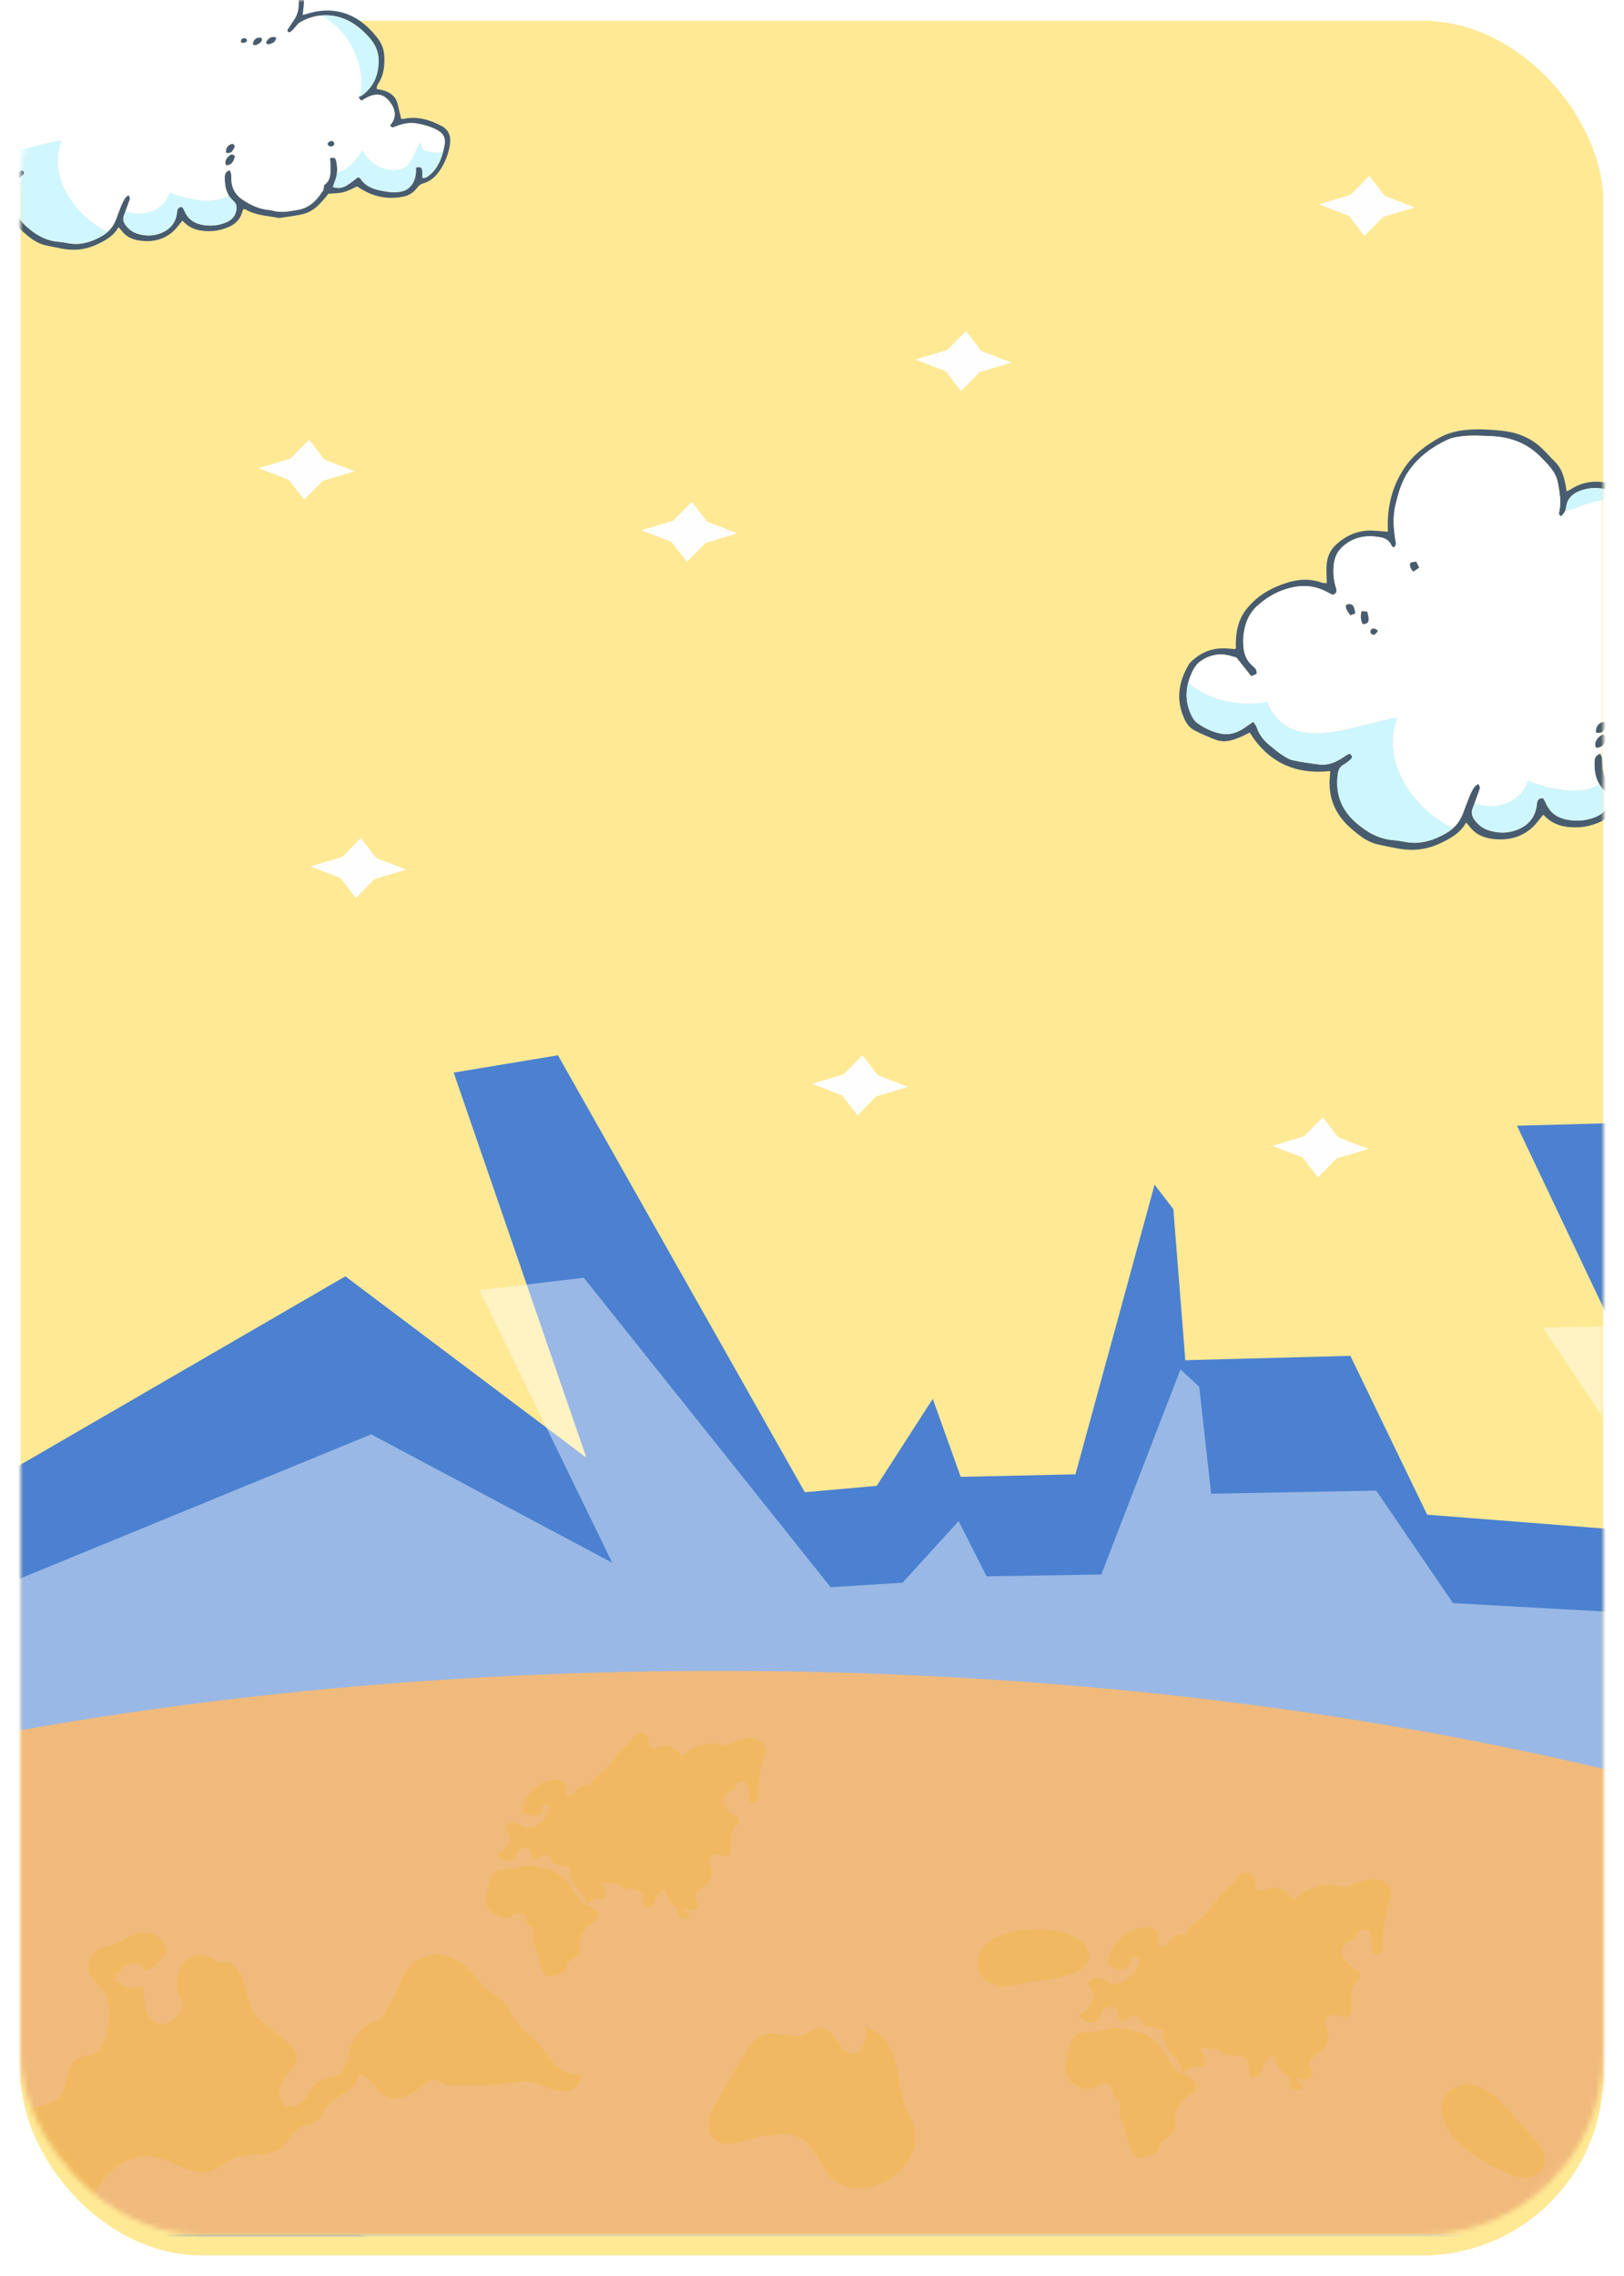 <svg width="314" height="440" viewBox="0 0 314 440" fill="none" xmlns="http://www.w3.org/2000/svg">
<g filter="url(#filter0_d_24_1219)">
<rect x="4" width="306" height="432" rx="35" fill="#FFE995"/>
</g>
<path d="M163.17 207.646L166.763 204L169.734 207.855L175.57 210.101L169.4 211.957L165.807 215.603L162.836 211.748L157 209.503L163.17 207.646Z" fill="#FEFEFE"/>
<path d="M261.17 37.646L264.763 34L267.734 37.855L273.57 40.1L267.4 41.957L263.807 45.603L260.836 41.748L255 39.503L261.17 37.646Z" fill="#FEFEFE"/>
<path d="M56.17 88.646L59.763 85L62.734 88.855L68.57 91.1L62.4 92.957L58.807 96.603L55.836 92.748L50 90.503L56.17 88.646Z" fill="#FEFEFE"/>
<path d="M252.17 219.646L255.763 216L258.734 219.855L264.57 222.101L258.4 223.957L254.807 227.603L251.836 223.748L246 221.503L252.17 219.646Z" fill="#FEFEFE"/>
<path d="M66.17 165.646L69.763 162L72.734 165.855L78.57 168.101L72.4 169.957L68.807 173.603L65.836 169.748L60 167.503L66.17 165.646Z" fill="#FEFEFE"/>
<path d="M183.17 67.646L186.763 64L189.734 67.855L195.57 70.1L189.4 71.957L185.807 75.603L182.836 71.748L177 69.503L183.17 67.646Z" fill="#FEFEFE"/>
<path d="M130.17 100.646L133.763 97L136.734 100.855L142.57 103.101L136.4 104.957L132.807 108.603L129.836 104.748L124 102.503L130.17 100.646Z" fill="#FEFEFE"/>
<mask id="mask0_24_1219" style="mask-type:alpha" maskUnits="userSpaceOnUse" x="4" y="0" width="306" height="432">
<rect x="4" width="306" height="432" rx="35" fill="#FFE995"/>
</mask>
<g mask="url(#mask0_24_1219)">
<path d="M434.368 233.963L426.732 234.216L430.711 299.865L390.002 315.53L377.444 274.836H353.702L311.567 217.124L293.309 217.614L331.061 297.13L275.939 292.805L261.096 262.098L229.179 262.946L226.867 233.725L223.237 229.014L207.937 285.002L185.754 285.492L180.349 270.407L169.513 287.231L155.611 288.465L107.883 204L87.717 207.344L113.369 281.777L66.77 246.73L-45.383 311.755L-44.711 246.359L-120 284.125V395.566L180.349 509L485 390.007V281.777L470.48 286.726L434.368 233.963Z" fill="#4B81D0"/>
<path d="M439.368 268.234L431.732 268.412L435.711 314.901L395.002 325.995L382.444 297.177H358.702L316.567 256.309L298.309 256.656L336.061 312.965L280.939 309.902L266.096 288.157L234.179 288.757L231.867 268.065L228.237 264.729L212.937 304.376L190.754 304.724L185.349 294.041L174.513 305.955L160.611 306.829L112.883 247.015L92.717 249.383L118.369 302.093L71.77 277.275L-40.383 323.321L-39.711 277.011L-115 303.755V382.672L185.349 463L490 443V302.093L475.48 305.597L439.368 268.234Z" fill="white" fill-opacity="0.44"/>
<path d="M432.792 389.755C439.299 393.79 443 401.009 443 408.665C443 421.553 432.553 432 419.665 432H-96.697C-115.642 432 -131 416.642 -131 397.697C-131 384.677 -123.675 372.665 -111.696 367.563C-46.928 339.981 41.458 323 138.895 323C260.31 323 367.671 349.368 432.792 389.755Z" fill="#F0BA7C"/>
<path d="M174.9 406.81C173.86 404.052 173.815 401.009 173.021 398.168C172.226 395.328 170.289 392.437 167.381 392C167.539 393.999 167.173 396.694 165.192 396.947C162.467 397.295 161.71 392.455 158.991 392.095C157.565 391.905 156.348 393.069 154.966 393.468C152.676 394.119 150.185 392.607 147.888 393.24C145.939 393.778 144.734 395.682 143.719 397.434C142.06 400.3 140.394 403.16 138.735 406.025C138.029 407.24 137.309 408.493 137.07 409.885C136.836 411.27 137.177 412.852 138.281 413.718C139.908 415.003 142.249 414.269 144.236 413.706C147.699 412.725 153.402 411.314 156.165 414.313C158.884 417.267 159.338 421.411 163.779 422.702C165.35 423.157 167.04 423.05 168.63 422.657C173.557 421.449 177.941 416.578 176.824 411.618C176.446 409.929 175.5 408.436 174.888 406.816L174.9 406.81Z" fill="#F0B700" fill-opacity="0.22" style="mix-blend-mode:multiply"/>
<path d="M79.631 379.779C78.376 380.991 77.669 382.647 76.95 384.24C75.994 386.352 74.798 388.277 73.686 390.312C71.053 390.887 68.778 392.915 67.887 395.479C67.203 397.452 67.128 399.922 65.386 401.052C64.274 401.771 62.797 401.678 61.65 402.345C60.508 403.009 59.903 404.296 59.158 405.394C58.413 406.491 57.236 407.541 55.937 407.301C54.5 407.037 53.779 405.252 54.083 403.813C54.387 402.371 55.396 401.209 56.32 400.069C56.833 399.44 57.351 398.743 57.403 397.93C57.457 397.108 57.014 396.336 56.496 395.697C54.265 392.947 50.417 391.686 48.747 388.557C47.748 386.687 47.709 384.446 46.928 382.472C46.148 380.498 44.453 378.658 42.524 379.517C41.349 378.712 40.078 377.877 38.658 377.888C37.379 377.898 36.173 378.638 35.408 379.674C34.647 380.711 34.299 382.009 34.234 383.296C34.189 384.256 34.304 385.262 34.814 386.072C35.029 386.419 35.324 386.738 35.401 387.141C35.484 387.554 35.329 387.973 35.148 388.35C34.326 390.097 32.514 391.689 30.659 391.195C29.332 390.843 28.462 389.519 28.128 388.178C27.795 386.836 27.873 385.432 27.757 384.055C25.807 384.67 23.538 384.105 22.098 382.646C22.703 381.637 23.343 380.592 24.334 379.97C25.325 379.348 26.775 379.297 27.55 380.18C27.733 380.389 27.885 380.654 28.143 380.758C28.483 380.898 28.865 380.703 29.174 380.497C30.197 379.814 31.09 378.936 31.796 377.926C32.654 376.7 30.98 374.292 29.576 373.803C28.173 373.309 26.609 373.682 25.244 374.279C23.878 374.877 22.608 375.697 21.194 376.157C20.43 376.407 19.621 376.548 18.92 376.942C17.368 377.815 16.675 379.963 17.422 381.585C17.948 382.734 19.03 383.515 19.779 384.529C20.949 386.108 21.264 388.195 21.055 390.154C20.843 392.112 20.45 394.358 19.38 396.005C18.455 397.435 16.258 397.119 14.839 398.053C12.553 399.558 13.318 403.364 11.468 405.389C9.813 407.198 6.759 406.869 4.908 408.475C3.648 409.568 3.203 411.389 3.398 413.053C3.593 414.718 4.34 416.259 5.141 417.726C6.055 419.4 7.109 421.086 8.714 422.104C9.45 422.573 10.28 422.881 11.011 423.358C13.192 424.783 14.288 427.541 16.553 428.827C17.334 425.601 18.722 422.439 21.063 420.105C23.405 417.768 26.802 416.363 30.044 416.958C31.932 417.307 33.639 418.287 35.415 419.027C37.191 419.766 39.198 420.275 41.013 419.641C42.477 419.13 43.617 417.941 45.036 417.305C48.159 415.905 52.364 417.275 54.828 414.885C55.856 413.885 56.356 412.38 57.529 411.563C58.791 410.685 60.608 410.761 61.679 409.655C62.294 409.02 62.534 408.11 63.027 407.371C63.785 406.236 65.071 405.606 66.222 404.876C67.373 404.146 69.331 403 69.112 401.648C69.039 401.197 69.731 401.074 70.152 401.244C72.143 402.052 72.998 404.61 74.982 405.428C76.399 406.009 78.04 405.539 79.365 404.77C80.694 404.002 81.847 402.949 83.209 402.242C83.559 402.062 83.957 401.899 84.334 402.005C84.647 402.095 84.881 402.353 85.149 402.544C85.843 403.039 86.747 403.072 87.597 403.083C91.498 403.148 95.421 403.21 99.279 402.63C100.17 402.494 101.069 402.328 101.967 402.384C103.357 402.475 104.648 403.092 105.947 403.599C107.247 404.106 108.667 404.515 110.016 404.167C111.366 403.82 112.525 402.337 112.211 400.969C110.422 401.404 108.575 400.364 107.305 399.021C106.035 397.679 105.113 396.023 103.822 394.703C102.91 393.777 101.832 393.029 100.941 392.083C99.129 390.152 98.168 387.462 96.099 385.815C95.374 385.239 94.542 384.813 93.828 384.224C92.701 383.294 91.93 382.005 90.941 380.925C89.511 379.36 87.575 378.231 85.484 377.955C83.393 377.678 81.16 378.305 79.636 379.773L79.631 379.779Z" fill="#F0B700" fill-opacity="0.22" style="mix-blend-mode:multiply"/>
<path d="M147.344 336.796C146.808 336.378 146.117 336.199 145.437 336.14C144.384 336.048 143.311 336.225 142.344 336.651C141.775 336.902 141.228 337.24 140.609 337.313C140.099 337.374 139.587 337.246 139.079 337.165C136.535 336.761 133.876 337.625 132.029 339.41C131.158 338.862 130.511 337.949 129.536 337.623C128.831 337.387 128.053 337.499 127.342 337.721C126.998 337.829 126.654 337.963 126.293 337.957C125.933 337.951 125.546 337.76 125.443 337.417C125.376 337.189 125.443 336.947 125.458 336.708C125.501 336.054 125.099 335.396 124.497 335.131C123.895 334.866 123.135 335.013 122.676 335.483C122.41 335.757 122.25 336.113 122.025 336.421C121.693 336.871 121.228 337.203 120.808 337.574C119.214 338.984 118.251 341.002 116.623 342.373C115.552 343.276 114.259 343.952 114.151 345.344C113.29 344.942 112.176 345.173 111.547 345.88C111.266 346.194 111.08 346.585 110.775 346.876C110.472 347.168 109.974 347.335 109.628 347.094C109.073 346.705 109.46 345.835 109.323 345.173C109.124 344.219 107.881 343.926 106.908 344.044C104.128 344.382 101.682 346.603 101.09 349.326C101.023 349.635 100.984 349.984 101.164 350.245C101.318 350.467 101.59 350.569 101.844 350.656C102.379 350.842 102.932 351.031 103.495 350.986C104.058 350.941 104.64 350.601 104.777 350.055C104.865 349.707 104.777 349.289 105.023 349.022C105.365 348.649 106.057 348.987 106.17 349.48C106.283 349.971 106.023 350.467 105.748 350.893C104.861 352.27 103.405 353.617 101.793 353.295C101.012 353.138 100.353 352.606 99.581 352.417C98.806 352.227 97.76 352.649 97.807 353.44C97.835 353.927 98.266 354.281 98.474 354.721C98.788 355.38 98.573 356.193 98.128 356.771C97.684 357.352 97.237 358.069 96.526 358.249C96.295 358.308 96.209 358.615 96.303 358.831C96.395 359.049 96.606 359.192 96.811 359.31C97.624 359.785 98.778 360.058 99.423 359.373C99.814 358.96 99.869 358.33 100.187 357.857C100.488 357.411 101.033 357.136 101.572 357.158C101.869 357.171 102.172 357.275 102.368 357.495C102.631 357.79 102.655 358.218 102.727 358.605C102.801 358.992 102.997 359.426 103.386 359.506C103.954 359.622 104.329 358.927 104.855 358.683C105.339 358.459 105.937 358.654 106.326 359.017C106.715 359.38 106.942 359.879 107.155 360.368C108.19 360.411 109.29 360.657 110.216 361.116C110.16 362.389 110.578 363.679 111.371 364.682C111.748 365.158 112.205 365.57 112.557 366.065C113.003 366.693 113.268 367.449 113.315 368.217C113.217 368.176 113.116 368.136 113.016 368.097C112.833 368.026 112.649 367.958 112.485 367.85C112.225 367.679 112.039 367.416 111.869 367.155C110.984 365.815 110.275 364.343 109.173 363.174C108.567 362.532 107.846 361.988 107.03 361.643C106.398 361.376 105.722 361.234 105.048 361.091C103.976 360.865 102.891 360.639 101.799 360.712C100.496 360.8 99.251 361.311 97.948 361.395C97.086 361.45 96.09 361.362 95.496 361.986C95.207 362.289 95.08 362.705 94.962 363.104C94.798 363.657 94.634 364.207 94.47 364.759C94.066 366.116 93.683 367.657 94.406 368.875C94.781 369.507 95.41 369.951 96.074 370.271C96.774 370.607 97.577 370.825 98.329 370.628C98.79 370.505 99.195 370.238 99.632 370.051C100.068 369.864 100.586 369.76 101.012 369.969C101.385 369.839 101.758 370.505 101.838 370.891C101.918 371.276 101.871 371.699 102.073 372.036C102.291 372.394 102.739 372.559 102.958 372.916C103.331 373.521 102.872 374.304 102.973 375.005C103.024 375.369 103.227 375.693 103.391 376.026C104.191 377.633 104.173 379.551 104.982 381.154C105.136 381.46 105.336 381.766 105.648 381.906C105.93 382.035 106.258 382.004 106.568 381.972C107.141 381.91 107.725 381.847 108.259 381.629C108.794 381.411 109.282 381.014 109.474 380.472C109.581 380.168 109.593 379.828 109.763 379.553C109.949 379.251 110.289 379.086 110.595 378.905C111.123 378.587 111.592 378.169 111.967 377.682C112.049 377.576 112.127 377.462 112.168 377.334C112.209 377.205 112.207 377.067 112.207 376.932C112.203 376.189 111.895 375.225 112.237 374.564C112.76 373.558 113.477 372.649 114.337 371.907C114.675 371.616 115.04 371.345 115.304 370.986C115.566 370.626 115.716 370.149 115.56 369.731C115.41 369.332 115.025 369.077 114.65 368.867C114.253 368.645 113.845 368.443 113.425 368.264C113.733 367.726 114.319 367.363 114.927 367.202C115.613 367.021 116.336 367.056 117.045 367.092C117.1 366.491 117.156 365.876 116.988 365.297C116.82 364.718 116.373 364.178 115.775 364.081C116.602 364.03 117.432 364.017 118.262 364.046C118.659 364.06 119.071 364.085 119.427 364.266C119.732 364.421 119.97 364.68 120.265 364.855C120.863 365.209 121.603 365.173 122.297 365.22C122.991 365.264 123.768 365.462 124.104 366.069C124.575 366.917 124.046 368.301 124.911 368.745C125.47 369.032 126.156 368.582 126.455 368.03C126.754 367.477 126.832 366.827 127.135 366.279C127.44 365.731 128.161 365.112 128.71 365.415C128.911 366.713 129.681 367.913 130.781 368.641C130.939 368.745 131.111 368.849 131.191 369.018C131.345 369.34 131.101 369.719 131.146 370.073C131.226 370.697 132.053 370.852 132.686 370.848C132.846 370.848 133.018 370.842 133.141 370.742C133.432 370.509 133.207 370.035 132.916 369.8C132.627 369.566 132.248 369.321 132.262 368.951C132.742 368.997 133.196 369.193 133.676 369.234C134.155 369.275 134.714 369.099 134.884 368.651C135.112 368.048 134.515 367.451 134.446 366.811C134.382 366.232 134.765 365.69 135.218 365.321C135.671 364.953 136.207 364.688 136.635 364.29C137.42 363.565 137.764 362.399 137.5 361.368C137.311 360.633 136.844 359.85 137.189 359.174C137.582 358.403 138.696 358.422 139.528 358.67C140.015 358.815 140.607 358.978 140.978 358.632C141.144 358.477 141.222 358.249 141.271 358.027C141.603 356.531 140.996 354.791 141.883 353.537C142.258 353.008 142.893 352.557 142.856 351.911C142.815 351.214 142.033 350.854 141.425 350.503C140.64 350.051 139.95 349.313 139.851 348.417C139.724 347.263 140.749 346.086 141.914 346.118C142.092 345.617 142.285 345.095 142.676 344.731C143.065 344.366 143.719 344.219 144.137 344.549C144.403 344.761 144.518 345.108 144.597 345.438C144.737 346.016 144.817 346.607 144.833 347.202C144.847 347.706 144.89 348.329 145.355 348.531C145.743 348.698 146.205 348.425 146.398 348.052C146.591 347.679 146.586 347.239 146.589 346.819C146.603 344.156 147.053 341.497 147.922 338.978C148.143 338.336 147.877 337.211 147.338 336.794L147.344 336.796Z" fill="#F0B700" fill-opacity="0.22" style="mix-blend-mode:multiply"/>
<path d="M268.235 364.101C267.609 363.613 266.804 363.403 266.01 363.334C264.782 363.226 263.53 363.434 262.402 363.932C261.737 364.225 261.099 364.621 260.378 364.707C259.782 364.779 259.185 364.628 258.592 364.533C255.624 364.061 252.522 365.072 250.367 367.161C249.351 366.519 248.596 365.451 247.459 365.07C246.636 364.793 245.728 364.924 244.899 365.184C244.498 365.31 244.096 365.468 243.676 365.461C243.255 365.453 242.803 365.229 242.684 364.829C242.605 364.562 242.684 364.278 242.7 363.999C242.751 363.233 242.282 362.463 241.58 362.153C240.877 361.843 239.991 362.015 239.455 362.566C239.145 362.885 238.958 363.303 238.695 363.663C238.308 364.19 237.766 364.578 237.276 365.012C235.417 366.662 234.293 369.023 232.393 370.628C231.144 371.684 229.636 372.476 229.509 374.105C228.505 373.635 227.205 373.904 226.472 374.732C226.144 375.099 225.927 375.557 225.571 375.898C225.217 376.239 224.636 376.434 224.232 376.153C223.585 375.697 224.036 374.679 223.876 373.904C223.645 372.788 222.194 372.445 221.059 372.583C217.816 372.979 214.963 375.578 214.272 378.764C214.193 379.126 214.148 379.534 214.358 379.839C214.537 380.099 214.855 380.219 215.151 380.321C215.775 380.538 216.42 380.76 217.077 380.707C217.735 380.655 218.413 380.257 218.573 379.618C218.676 379.21 218.573 378.721 218.86 378.409C219.259 377.972 220.067 378.368 220.199 378.945C220.33 379.52 220.026 380.099 219.706 380.598C218.671 382.21 216.972 383.786 215.092 383.409C214.181 383.225 213.412 382.603 212.511 382.381C211.607 382.16 210.386 382.653 210.441 383.578C210.475 384.148 210.976 384.563 211.22 385.078C211.586 385.848 211.335 386.8 210.816 387.477C210.298 388.157 209.777 388.996 208.948 389.206C208.677 389.275 208.577 389.635 208.687 389.888C208.795 390.143 209.041 390.31 209.28 390.448C210.228 391.004 211.574 391.323 212.327 390.522C212.783 390.038 212.848 389.301 213.218 388.748C213.569 388.226 214.205 387.904 214.834 387.93C215.18 387.944 215.534 388.066 215.763 388.324C216.069 388.669 216.098 389.17 216.181 389.623C216.267 390.076 216.497 390.584 216.951 390.677C217.613 390.813 218.05 390 218.664 389.714C219.228 389.451 219.926 389.68 220.38 390.105C220.834 390.529 221.099 391.113 221.348 391.686C222.555 391.736 223.838 392.024 224.918 392.561C224.854 394.051 225.341 395.561 226.266 396.734C226.706 397.292 227.239 397.773 227.65 398.353C228.171 399.087 228.479 399.972 228.534 400.871C228.419 400.823 228.302 400.776 228.185 400.73C227.972 400.647 227.757 400.568 227.566 400.442C227.263 400.241 227.045 399.934 226.847 399.629C225.814 398.06 224.988 396.338 223.702 394.969C222.995 394.218 222.153 393.581 221.202 393.178C220.464 392.866 219.675 392.699 218.889 392.532C217.639 392.268 216.373 392.003 215.099 392.089C213.579 392.191 212.126 392.79 210.606 392.888C209.6 392.952 208.439 392.849 207.745 393.579C207.409 393.934 207.26 394.421 207.122 394.888C206.931 395.534 206.739 396.178 206.548 396.824C206.077 398.413 205.631 400.215 206.474 401.641C206.911 402.38 207.645 402.9 208.419 403.275C209.237 403.668 210.173 403.923 211.051 403.692C211.588 403.549 212.061 403.236 212.57 403.017C213.079 402.798 213.684 402.676 214.181 402.922C214.616 402.769 215.051 403.549 215.144 404C215.237 404.45 215.182 404.946 215.419 405.34C215.672 405.759 216.196 405.952 216.451 406.37C216.886 407.078 216.351 407.994 216.468 408.814C216.528 409.241 216.764 409.62 216.956 410.009C217.89 411.89 217.868 414.134 218.812 416.01C218.992 416.368 219.226 416.726 219.589 416.89C219.919 417.041 220.301 417.005 220.662 416.967C221.331 416.895 222.012 416.821 222.636 416.566C223.26 416.311 223.829 415.846 224.053 415.212C224.177 414.856 224.192 414.458 224.39 414.136C224.608 413.783 225.004 413.59 225.36 413.378C225.977 413.006 226.524 412.517 226.962 411.947C227.057 411.823 227.148 411.69 227.196 411.539C227.244 411.389 227.241 411.227 227.241 411.07C227.236 410.199 226.878 409.071 227.277 408.299C227.886 407.121 228.723 406.057 229.726 405.189C230.121 404.848 230.546 404.531 230.854 404.112C231.16 403.69 231.335 403.132 231.153 402.643C230.979 402.175 230.529 401.877 230.092 401.632C229.629 401.372 229.153 401.136 228.663 400.926C229.022 400.296 229.705 399.872 230.415 399.684C231.215 399.471 232.059 399.512 232.886 399.555C232.95 398.851 233.015 398.131 232.819 397.454C232.623 396.777 232.102 396.145 231.404 396.03C232.37 395.971 233.337 395.956 234.305 395.99C234.769 396.007 235.249 396.035 235.665 396.247C236.021 396.429 236.298 396.731 236.642 396.937C237.34 397.351 238.203 397.309 239.013 397.363C239.823 397.416 240.729 397.647 241.121 398.358C241.671 399.35 241.054 400.969 242.062 401.489C242.715 401.825 243.515 401.298 243.864 400.652C244.213 400.005 244.304 399.245 244.658 398.603C245.014 397.962 245.855 397.237 246.495 397.592C246.73 399.111 247.628 400.516 248.911 401.367C249.095 401.489 249.296 401.61 249.389 401.808C249.569 402.185 249.284 402.628 249.337 403.043C249.43 403.773 250.396 403.954 251.134 403.949C251.32 403.949 251.521 403.942 251.664 403.825C252.004 403.554 251.741 402.998 251.402 402.724C251.065 402.45 250.623 402.163 250.639 401.729C251.198 401.784 251.729 402.013 252.288 402.061C252.847 402.109 253.5 401.904 253.698 401.379C253.963 400.673 253.268 399.974 253.187 399.226C253.113 398.548 253.56 397.914 254.088 397.483C254.616 397.051 255.242 396.741 255.741 396.276C256.657 395.427 257.058 394.063 256.75 392.857C256.53 391.996 255.985 391.08 256.387 390.288C256.845 389.387 258.146 389.409 259.116 389.699C259.685 389.869 260.375 390.06 260.808 389.654C261.001 389.473 261.092 389.206 261.149 388.946C261.537 387.196 260.829 385.159 261.864 383.693C262.301 383.073 263.042 382.546 262.999 381.79C262.951 380.974 262.038 380.552 261.329 380.142C260.413 379.613 259.608 378.75 259.493 377.7C259.345 376.351 260.54 374.973 261.9 375.011C262.108 374.424 262.332 373.814 262.789 373.387C263.243 372.96 264.005 372.788 264.493 373.175C264.803 373.423 264.937 373.828 265.03 374.214C265.193 374.891 265.286 375.583 265.305 376.279C265.322 376.868 265.372 377.598 265.915 377.834C266.366 378.029 266.906 377.71 267.131 377.274C267.356 376.837 267.351 376.322 267.353 375.831C267.37 372.714 267.896 369.603 268.909 366.655C269.167 365.904 268.856 364.588 268.228 364.099L268.235 364.101Z" fill="#F0B700" fill-opacity="0.22" style="mix-blend-mode:multiply"/>
<path d="M197.72 383.396C200.638 382.532 212.287 382.666 210.35 376.862C210.038 375.93 209.236 375.268 208.401 374.774C205.171 372.865 201.195 372.775 197.475 373.224C195.237 373.494 192.909 373.976 191.149 375.402C189.39 376.828 188.387 379.433 189.412 381.465C190.815 384.238 194.758 384.272 197.72 383.396Z" fill="#F0B700" fill-opacity="0.22" style="mix-blend-mode:multiply"/>
<path d="M298.452 418.886C299.339 416.86 297.753 414.657 296.276 412.999C294.816 411.366 293.357 409.734 291.897 408.102C290.568 406.62 289.221 405.113 287.518 404.068C282.653 401.084 277.296 404.339 279.078 409.795C280.583 414.401 286.223 417.631 290.287 419.58C291.666 420.242 293.115 420.896 294.652 420.942C296.188 420.988 297.842 420.274 298.452 418.886Z" fill="#F0B700" fill-opacity="0.22" style="mix-blend-mode:multiply"/>
<path fill-rule="evenodd" clip-rule="evenodd" d="M312.303 155.644C311.816 157.248 310.752 158.291 309.234 158.951C307.978 159.498 306.673 159.849 305.317 159.915C302.782 160.041 300.403 159.624 298.564 157.642C298.488 157.559 298.362 157.526 298.355 157.523C297.646 158.364 297.05 159.252 296.281 159.952C294.071 161.963 291.413 162.533 288.503 162.159C286.721 161.93 285.21 161.224 284.119 159.736C283.957 159.514 283.748 159.325 283.46 159.004C282.499 160.793 280.951 161.764 279.301 162.619C277.499 163.55 275.649 164.17 273.572 164.266C271.143 164.382 268.863 163.726 266.547 163.265C264.389 162.835 262.706 161.449 261.105 160.041C258.15 157.44 256.774 154.153 257.116 150.189C257.145 149.845 257.169 149.5 257.202 149.056C250.366 149.782 245.203 147.333 241.624 141.6C241.186 141.825 240.799 142.054 240.388 142.233C238.688 142.992 236.955 143.711 235.066 143.002C233.691 142.485 232.335 141.892 231.023 141.229C230.089 140.762 229.446 139.95 229.005 138.982C227.322 135.301 227.849 131.801 229.873 128.431C230.039 128.156 230.284 127.918 230.526 127.699C232.511 125.886 234.847 125.114 237.528 125.379C237.965 125.422 238.406 125.449 238.83 125.479C238.887 125.383 238.96 125.316 238.963 125.247C238.97 124.962 238.943 124.673 238.946 124.388C238.973 122.046 239.427 119.835 240.878 117.913C242.456 115.829 244.52 114.374 246.889 113.37C249.699 112.177 252.586 111.528 255.608 112.648C255.856 112.741 256.151 112.698 256.542 112.727C256.516 111.693 256.46 110.726 256.473 109.755C256.496 108.098 256.976 106.577 258.196 105.414C260.207 103.492 262.597 102.451 265.423 102.574C266.354 102.614 267.282 102.71 268.346 102.793C268.339 102.398 268.329 102.004 268.326 101.613C268.286 97.438 269.353 93.587 271.756 90.151C273.413 87.781 275.679 86.115 278.158 84.693C279.752 83.778 281.458 83.324 283.284 83.129C285.587 82.884 287.867 83.026 290.15 83.242C293.037 83.513 295.678 84.454 297.858 86.419C298.859 87.321 299.734 88.361 300.691 89.309C301.921 90.525 302.368 92.086 302.7 93.706C302.779 94.094 302.826 94.489 302.902 94.992C303.243 94.823 303.465 94.737 303.661 94.611C306.133 93.02 308.8 92.749 311.564 93.577C314.752 94.531 316.657 97.464 315.663 100.725C315.583 100.977 315.587 101.255 315.537 101.649C316.134 101.494 316.601 101.378 317.068 101.252C319.51 100.592 321.853 100.831 324.103 101.994C325.916 102.932 326.864 104.383 326.794 106.441C326.771 107.134 326.655 107.823 326.585 108.516C326.559 108.777 326.545 109.039 326.512 109.457C327.258 109.248 327.841 109.069 328.428 108.92C332.308 107.936 336.009 108.363 339.403 110.527C341.099 111.611 342.521 113.039 343.797 114.613C344.867 115.935 345.487 117.413 345.556 119.106C345.646 121.264 345.457 123.365 344.277 125.267C344.012 125.694 343.687 126.145 343.793 126.758C344.191 126.827 344.556 126.867 344.907 126.95C346.726 127.394 348.174 128.272 348.661 130.237C348.943 131.377 349.208 132.52 349.496 133.723C349.649 133.72 349.897 133.75 350.133 133.7C353.274 133.054 356.137 133.912 358.884 135.344C360.137 135.997 360.882 137.04 360.936 138.475C360.959 139.125 360.899 139.794 360.763 140.427C360.316 142.488 359.537 144.4 358.258 146.117C357.317 147.379 356.197 148.334 354.676 148.761C354.053 148.937 353.605 149.268 353.221 149.798C352.422 150.898 351.329 151.604 349.99 151.876C346.504 152.582 343.25 151.959 340.215 150.133C339.837 149.904 339.466 149.659 339.207 149.493C338.054 149.994 337.076 150.57 336.023 150.836C334.939 151.111 333.779 151.084 332.48 151.203C332.344 151.376 332.099 151.7 331.841 152.015C330.472 153.679 328.988 155.283 326.857 155.862C324.975 156.373 323.003 156.548 321.068 156.87C320.988 156.883 320.902 156.87 320.823 156.85C318.225 156.323 315.504 156.267 313.131 154.862C313.032 154.805 312.896 154.812 312.651 154.769C312.512 155.104 312.382 155.359 312.3 155.624L312.303 155.644ZM241.922 130.728C240.981 129.541 240.073 128.398 239.042 127.099C238.87 127.056 238.476 126.967 238.091 126.847C235.99 126.194 234.045 126.532 232.233 127.739C231.109 128.484 230.566 129.654 230.112 130.834C229.124 133.402 229.187 135.973 230.443 138.455C230.675 138.916 230.993 139.403 231.398 139.701C232.76 140.702 234.271 141.454 235.937 141.799C237.833 142.19 239.49 141.574 240.998 140.444C241.382 140.155 241.783 139.893 242.313 139.529C242.582 139.943 242.87 140.235 242.979 140.583C243.466 142.14 244.48 143.287 245.726 144.274C246.399 144.808 247.052 145.381 247.768 145.852C248.45 146.296 249.166 146.793 249.938 146.965C251.608 147.34 253.315 147.558 255.015 147.78C256.827 148.016 258.385 147.32 259.84 146.316C260.197 146.067 260.592 145.875 260.917 145.686C261.586 146.097 261.483 146.498 261.092 146.852C260.698 147.207 260.28 147.558 259.813 147.803C259.034 148.218 258.766 148.867 258.657 149.692C258.153 153.496 259.372 156.628 262.265 159.117C264.356 160.919 266.663 162.238 269.509 162.427C270.649 162.503 271.769 162.835 272.909 162.911C275.229 163.06 277.32 162.331 279.351 161.224C281.067 160.29 282.224 158.971 282.897 157.171C283.298 156.098 283.682 155.014 284.119 153.954C284.368 153.351 284.669 152.761 285.014 152.207C285.183 151.939 285.508 151.77 285.793 151.531C286.323 152.118 286.104 152.562 285.929 153.023C285.524 154.093 285.163 155.183 284.746 156.25C284.388 157.165 284.65 157.907 285.21 158.646C285.935 159.594 286.83 160.217 287.983 160.565C289.653 161.072 291.327 161.092 292.941 160.551C295.343 159.75 296.891 158.119 297.152 155.485C297.219 154.812 297.391 154.272 298.355 154.298C298.508 154.57 298.716 154.862 298.849 155.186C299.621 157.062 301.076 158.103 303.004 158.46C304.933 158.818 306.842 158.653 308.664 157.867C309.771 157.39 310.59 156.631 310.908 155.422C311.16 154.464 311.15 153.629 310.295 152.867C308.598 151.352 308.21 149.314 308.297 147.147C308.323 146.494 308.582 145.971 309.427 145.689C309.556 145.994 309.735 146.253 309.771 146.528C309.837 147.055 309.818 147.591 309.847 148.122C309.953 150.014 310.822 151.475 312.376 152.539C314.367 153.904 316.518 154.862 318.96 155.037C319.043 155.044 319.129 155.044 319.202 155.07C321.233 155.753 323.258 155.306 325.273 154.988C328.06 154.547 329.816 152.695 331.238 150.458C331.436 150.146 331.38 149.672 331.45 149.222C333.166 148.082 332.991 146.272 332.957 144.516C332.948 143.963 332.904 143.413 332.878 142.882C333.958 142.727 334.154 142.803 334.333 143.641C334.651 145.106 334.641 146.567 334.111 147.999C333.928 148.489 333.753 148.986 333.527 149.613C334.737 150.057 335.797 149.858 336.752 149.281C337.683 148.721 338.521 148.006 339.419 147.343C339.628 147.452 339.877 147.502 339.969 147.644C341.146 149.523 343.061 150.153 345.049 150.537C346.484 150.816 347.952 151.005 349.443 150.703C351.75 150.239 352.787 148.327 352.943 146.243C352.973 145.845 352.943 145.444 352.943 145.07C354.05 144.851 354.341 145.026 354.424 145.948C354.467 146.432 354.424 146.922 354.424 147.455C355.103 147.641 355.561 147.286 356.001 146.945C357.198 146.017 358.019 144.771 358.609 143.423C359.083 142.346 359.368 141.166 359.593 140.006C359.958 138.121 359.371 137.073 357.665 136.209C356.223 135.48 354.692 135.052 353.108 134.787C351.392 134.499 349.771 134.876 348.188 135.49C347.734 135.665 347.286 135.99 346.898 135.221C348.764 133.157 347.969 130.983 346.468 129.313C344.576 127.212 342.289 128.116 340.278 129.455C340.092 129.342 339.969 129.299 339.893 129.213C339.817 129.127 339.787 129.001 339.532 128.623C339.827 128.484 340.155 128.388 340.413 128.196C343.131 126.175 344.231 123.398 344.231 120.084C344.231 117.953 343.389 116.23 341.991 114.663C339.346 111.697 336.218 109.662 332.149 109.53C329.955 109.46 327.844 110.05 325.922 111.143C325.478 111.395 325.137 111.846 324.792 112.24C324.338 112.754 323.964 113.354 323.275 113.536C322.807 113.317 322.847 113.032 323.059 112.711C323.573 111.929 324.09 111.147 324.604 110.365C325.329 109.261 325.528 108.025 325.561 106.729C325.608 104.96 324.776 103.797 323.208 103.051C320.309 101.676 317.502 101.858 314.745 103.442C314.45 103.611 314.102 103.687 313.642 103.856C313.605 103.409 313.509 103.127 313.572 102.886C313.718 102.332 313.917 101.792 314.135 101.262C315.355 98.283 313.973 95.821 311.123 94.807C309.32 94.164 307.471 94.18 305.689 94.817C304.257 95.327 303.097 96.188 302.849 97.892C302.71 98.846 302.441 99.21 301.851 99.794C301.242 99.565 301.45 99.098 301.527 98.667C301.851 96.851 301.536 95.068 301.205 93.299C300.821 91.254 299.373 89.872 298.004 88.457C295.389 85.753 292.175 84.491 288.437 84.329C286.263 84.232 284.1 84.077 281.939 84.445C281.296 84.554 280.627 84.663 280.043 84.932C277.021 86.327 274.377 88.206 272.432 90.969C271.03 92.957 270.384 95.237 269.83 97.554C269.287 99.827 269.416 102.107 269.794 104.387C269.877 104.884 270.102 105.437 269.433 105.855C269.29 105.709 269.098 105.593 269.032 105.43C268.644 104.496 267.865 104.045 266.957 103.876C264.204 103.363 261.659 103.76 259.515 105.749C258.461 106.729 257.984 107.969 257.868 109.351C257.749 110.789 257.855 112.224 258.312 113.602C258.524 114.242 258.507 114.726 257.686 115.004C257.238 114.775 256.735 114.517 256.231 114.265C253.424 112.876 250.591 113.098 247.768 114.185C246.028 114.855 244.494 115.859 243.108 117.111C241.329 118.729 240.61 120.81 240.398 123.123C240.351 123.61 240.368 124.107 240.388 124.597C240.451 126.214 240.925 127.656 242.207 128.743C242.641 129.111 243.112 129.475 242.963 130.287C242.691 130.4 242.373 130.535 241.929 130.724L241.922 130.728Z" fill="#485C70"/>
<path fill-rule="evenodd" clip-rule="evenodd" d="M245.024 135.692C249.332 146.296 261.924 140 270.208 138.674C266.957 147.247 273.201 156.343 280.938 160.088C280.471 160.512 279.947 160.886 279.348 161.214C277.316 162.321 275.225 163.05 272.906 162.901C271.766 162.828 270.646 162.493 269.506 162.417C266.659 162.228 264.356 160.909 262.262 159.107C259.366 156.615 258.146 153.483 258.653 149.682C258.763 148.854 259.031 148.208 259.81 147.794C260.274 147.548 260.694 147.197 261.089 146.843C261.48 146.488 261.586 146.087 260.913 145.676C260.585 145.865 260.194 146.057 259.836 146.306C258.381 147.313 256.824 148.006 255.011 147.77C253.311 147.548 251.605 147.333 249.935 146.955C249.166 146.783 248.447 146.286 247.764 145.842C247.045 145.375 246.396 144.801 245.723 144.264C244.48 143.28 243.466 142.134 242.976 140.573C242.866 140.225 242.578 139.933 242.31 139.519C241.78 139.887 241.379 140.149 240.994 140.434C239.486 141.564 237.833 142.18 235.934 141.789C234.267 141.444 232.76 140.692 231.394 139.691C230.987 139.393 230.672 138.906 230.44 138.445C229.36 136.315 229.164 134.118 229.757 131.914C233.701 135.453 239.52 136.603 245.027 135.685L245.024 135.692Z" fill="#CEF6FF"/>
<path fill-rule="evenodd" clip-rule="evenodd" d="M302.587 98.826C302.703 98.578 302.782 98.286 302.839 97.892C303.087 96.188 304.247 95.327 305.679 94.816C307.461 94.18 309.311 94.167 311.113 94.806C312.101 95.158 312.906 95.688 313.496 96.347C310.454 96.391 307.448 97 304.675 98.246C303.979 98.478 303.286 98.707 302.59 98.826H302.587Z" fill="#CEF6FF"/>
<path fill-rule="evenodd" clip-rule="evenodd" d="M229.754 131.921C233.697 135.46 239.516 136.61 245.024 135.692C249.332 146.296 261.924 139.999 270.208 138.674C266.957 147.247 273.201 156.343 280.938 160.087C281.806 159.295 282.456 158.335 282.893 157.161C283.215 156.303 283.526 155.438 283.861 154.583C283.944 154.371 284.027 154.156 284.116 153.944C284.365 153.341 284.666 152.751 285.011 152.197C285.18 151.929 285.505 151.76 285.79 151.521C286.32 152.108 286.101 152.552 285.925 153.013C285.644 153.755 285.385 154.504 285.114 155.253C288.951 156.843 294.124 155.259 295.396 150.935C299.459 152.459 305.467 153.977 309.248 151.621C308.432 150.309 308.23 148.761 308.297 147.137C308.323 146.485 308.582 145.961 309.427 145.679C309.556 145.984 309.735 146.243 309.771 146.518C309.837 147.045 309.818 147.581 309.847 148.112C309.9 149.029 310.132 149.845 310.537 150.564C310.964 151.326 311.577 151.982 312.376 152.529C314.367 153.894 316.518 154.852 318.96 155.027C319.043 155.034 319.129 155.034 319.202 155.061C321.025 155.67 322.841 155.375 324.647 155.077C324.855 155.044 325.064 155.007 325.27 154.974C328.056 154.534 329.813 152.681 331.234 150.444C331.433 150.133 331.377 149.659 331.446 149.208C333.163 148.068 332.987 146.259 332.954 144.503C332.944 143.949 332.901 143.399 332.875 142.869C333.955 142.713 334.15 142.79 334.329 143.628C334.528 144.539 334.598 145.451 334.495 146.352C337.116 145.55 339.038 143.27 340.463 140.99C342.12 144.304 346.097 146.624 349.742 145.298C352.061 144.635 352.393 141.322 354.05 139.002C354.05 139.665 354.381 140.659 354.712 140.99C356.266 141.587 357.777 141.666 359.262 141.448C359.385 140.967 359.494 140.48 359.587 139.996C359.878 138.482 359.557 137.504 358.533 136.732C358.284 136.543 357.993 136.368 357.662 136.199C356.22 135.47 354.689 135.042 353.105 134.777C351.389 134.489 349.768 134.867 348.184 135.48C347.73 135.655 347.283 135.98 346.895 135.211C348.761 133.147 347.965 130.973 346.464 129.303C344.572 127.202 342.286 128.106 340.274 129.445C340.089 129.333 339.966 129.289 339.89 129.203C339.814 129.117 339.784 128.991 339.529 128.613C339.658 128.554 339.794 128.497 339.926 128.444C341.348 121.012 337.355 112.999 330.8 109.569C329.09 109.725 327.447 110.269 325.922 111.137C325.478 111.389 325.137 111.839 324.792 112.234C324.338 112.747 323.964 113.347 323.275 113.529C322.807 113.311 322.847 113.026 323.059 112.704C323.573 111.922 324.09 111.14 324.604 110.358C325.097 109.606 325.342 108.791 325.465 107.942C325.521 107.545 325.551 107.137 325.561 106.726C325.608 104.957 324.776 103.793 323.208 103.048C320.309 101.673 317.502 101.855 314.745 103.439C314.45 103.608 314.102 103.684 313.642 103.853C313.605 103.406 313.509 103.124 313.572 102.882C313.718 102.329 313.917 101.789 314.135 101.258C314.934 99.31 314.613 97.59 313.506 96.344C310.464 96.387 307.458 96.997 304.685 98.243C303.989 98.475 303.296 98.704 302.6 98.823C302.438 99.177 302.203 99.449 301.855 99.794C301.245 99.565 301.454 99.098 301.53 98.667C301.855 96.851 301.54 95.068 301.208 93.299C300.824 91.254 299.376 89.872 298.007 88.457C295.393 85.753 292.178 84.491 288.441 84.329C286.267 84.232 284.103 84.077 281.942 84.444C281.299 84.554 280.63 84.663 280.047 84.931C277.025 86.327 274.38 88.206 272.435 90.969C271.033 92.957 270.387 95.237 269.834 97.554C269.29 99.827 269.42 102.107 269.797 104.387C269.88 104.884 270.106 105.437 269.436 105.855C269.294 105.709 269.101 105.593 269.035 105.43C268.647 104.496 267.869 104.045 266.961 103.876C264.207 103.363 261.662 103.76 259.518 105.749C258.464 106.729 257.987 107.969 257.871 109.351C257.752 110.789 257.858 112.224 258.315 113.602C258.527 114.242 258.511 114.726 257.689 115.004C257.242 114.775 256.738 114.517 256.234 114.265C253.427 112.876 250.594 113.098 247.771 114.185C246.031 114.855 244.497 115.859 243.112 117.111C241.332 118.729 240.613 120.81 240.401 123.123C240.355 123.61 240.371 124.107 240.391 124.597C240.454 126.214 240.928 127.656 242.21 128.743C242.644 129.111 243.115 129.475 242.966 130.287C242.694 130.4 242.376 130.535 241.932 130.724C240.991 129.538 240.083 128.395 239.052 127.096C238.88 127.053 238.486 126.963 238.101 126.844C236 126.191 234.055 126.529 232.243 127.735C231.119 128.481 230.576 129.651 230.122 130.83C229.983 131.195 229.867 131.556 229.771 131.921H229.754ZM332.325 139.463C332.474 139.224 332.745 138.966 333.01 138.909C333.531 138.8 333.862 139.065 333.872 139.655C333.557 140.145 333.117 140.288 332.616 140.039C332.45 139.956 332.258 139.559 332.321 139.459L332.325 139.463ZM317.916 115.889C318.493 114.732 319.308 114.331 320.335 114.762C320.05 115.66 319.769 115.928 318.95 116.184C318.533 116.313 318.148 116.376 317.916 115.885V115.889ZM314.825 116.25C315.113 115.037 315.739 114.586 316.846 114.802C317.167 115.421 316.776 115.796 316.319 116.078C315.868 116.359 315.381 116.78 314.825 116.25ZM312.78 114.878C313.208 114.822 313.453 115.077 313.486 115.514C313.088 115.994 312.612 116.084 312.058 115.786C312.001 115.256 312.28 114.944 312.78 114.878ZM310.646 140.149C309.91 141.636 309.774 141.736 308.601 141.646C308.489 140.732 308.896 139.986 309.645 139.671C310.175 139.446 310.484 139.658 310.649 140.149H310.646ZM309.354 142.316C309.804 141.925 310.222 141.938 310.666 142.455C310.209 144.046 309.798 144.453 308.621 144.566C308.23 143.837 308.475 143.081 309.357 142.316H309.354ZM272.74 108.757C273.038 108.701 273.406 108.632 273.814 108.559C274.019 108.966 274.175 109.278 274.403 109.728C274.009 110 273.661 110.239 273.254 110.52C272.826 109.931 272.402 109.536 272.743 108.761L272.74 108.757ZM265.089 121.767C265.347 121.376 265.798 121.423 266.427 121.913C265.993 122.665 265.639 122.861 265.248 122.596C264.933 122.38 264.883 122.075 265.089 121.764V121.767ZM263.266 118.139C263.66 118.169 264.021 118.195 264.343 118.222C264.883 120.054 264.691 120.584 263.498 120.664C263.067 119.902 263.021 119.096 263.266 118.139ZM260.224 116.956C261.357 116.492 261.828 116.899 262.03 118.586C261.752 118.692 261.447 118.808 261.089 118.944C260.612 118.278 260.151 117.734 260.224 116.956Z" fill="white"/>
<path fill-rule="evenodd" clip-rule="evenodd" d="M295.393 150.935C299.455 152.459 305.463 153.977 309.244 151.621C309.519 152.061 309.864 152.476 310.291 152.857C311.146 153.619 311.156 154.451 310.905 155.412C310.586 156.621 309.768 157.38 308.661 157.857C306.839 158.643 304.927 158.808 303.001 158.45C301.073 158.093 299.618 157.052 298.846 155.176C298.713 154.852 298.504 154.56 298.352 154.288C297.388 154.262 297.215 154.802 297.149 155.475C296.887 158.109 295.34 159.739 292.937 160.541C291.324 161.082 289.65 161.062 287.98 160.555C286.827 160.207 285.932 159.584 285.206 158.636C284.643 157.897 284.385 157.155 284.742 156.24C284.872 155.912 284.991 155.584 285.114 155.253C288.951 156.843 294.124 155.259 295.396 150.935H295.393Z" fill="#CEF6FF"/>
<path fill-rule="evenodd" clip-rule="evenodd" d="M310.666 142.452C310.225 141.935 309.804 141.922 309.354 142.313C308.472 143.078 308.227 143.834 308.618 144.563C309.798 144.45 310.205 144.042 310.663 142.452H310.666Z" fill="#485C70"/>
<path fill-rule="evenodd" clip-rule="evenodd" d="M263.266 118.139C263.021 119.096 263.067 119.902 263.498 120.664C264.691 120.584 264.88 120.054 264.343 118.222C264.022 118.198 263.66 118.168 263.266 118.139Z" fill="#485C70"/>
<path fill-rule="evenodd" clip-rule="evenodd" d="M308.601 141.647C309.778 141.736 309.91 141.637 310.646 140.149C310.48 139.662 310.172 139.45 309.642 139.672C308.896 139.986 308.485 140.729 308.598 141.647H308.601Z" fill="#485C70"/>
<path fill-rule="evenodd" clip-rule="evenodd" d="M261.092 118.944C261.447 118.808 261.755 118.692 262.033 118.586C261.831 116.903 261.361 116.492 260.227 116.956C260.158 117.735 260.615 118.278 261.092 118.944Z" fill="#485C70"/>
<path fill-rule="evenodd" clip-rule="evenodd" d="M274.403 109.725C274.178 109.275 274.019 108.963 273.814 108.555C273.406 108.632 273.038 108.701 272.74 108.754C272.402 109.533 272.823 109.924 273.25 110.514C273.658 110.232 274.006 109.99 274.4 109.722L274.403 109.725Z" fill="#485C70"/>
<path fill-rule="evenodd" clip-rule="evenodd" d="M266.427 121.913C265.798 121.423 265.347 121.376 265.089 121.767C264.883 122.079 264.933 122.384 265.248 122.599C265.639 122.864 265.993 122.665 266.427 121.916V121.913Z" fill="#485C70"/>
<path fill-rule="evenodd" clip-rule="evenodd" d="M46.782 41.131C46.379 42.459 45.498 43.323 44.242 43.869C43.203 44.321 42.122 44.612 41 44.667C38.902 44.771 36.932 44.426 35.41 42.785C35.347 42.717 35.242 42.689 35.237 42.687C34.65 43.383 34.156 44.118 33.52 44.697C31.69 46.362 29.49 46.834 27.082 46.524C25.606 46.335 24.356 45.75 23.453 44.519C23.319 44.335 23.146 44.179 22.907 43.913C22.112 45.394 20.831 46.197 19.465 46.905C17.973 47.676 16.442 48.189 14.722 48.269C12.712 48.364 10.825 47.821 8.907 47.44C7.121 47.084 5.728 45.937 4.403 44.771C1.956 42.618 0.818 39.897 1.101 36.616C1.125 36.331 1.145 36.046 1.172 35.678C-4.487 36.279 -8.76 34.252 -11.723 29.506C-12.085 29.693 -12.406 29.882 -12.746 30.03C-14.153 30.659 -15.588 31.254 -17.151 30.667C-18.29 30.239 -19.411 29.748 -20.498 29.199C-21.271 28.812 -21.803 28.14 -22.168 27.34C-23.561 24.292 -23.125 21.395 -21.449 18.606C-21.312 18.378 -21.109 18.181 -20.909 18C-19.266 16.499 -17.332 15.86 -15.113 16.08C-14.751 16.115 -14.386 16.137 -14.035 16.162C-13.989 16.082 -13.928 16.027 -13.925 15.97C-13.92 15.734 -13.942 15.495 -13.939 15.259C-13.917 13.32 -13.541 11.491 -12.34 9.9C-11.034 8.174 -9.325 6.97 -7.364 6.139C-5.038 5.152 -2.649 4.614 -0.147 5.541C0.058 5.618 0.302 5.582 0.626 5.607C0.604 4.751 0.558 3.95 0.568 3.147C0.588 1.775 0.985 0.516 1.995 -0.447C3.66 -2.038 5.637 -2.899 7.977 -2.798C8.748 -2.765 9.516 -2.685 10.397 -2.616C10.391 -2.943 10.383 -3.269 10.38 -3.593C10.347 -7.049 11.23 -10.236 13.219 -13.081C14.591 -15.042 16.467 -16.422 18.518 -17.599C19.838 -18.356 21.25 -18.732 22.762 -18.893C24.668 -19.096 26.555 -18.978 28.445 -18.8C30.834 -18.575 33.021 -17.796 34.825 -16.169C35.654 -15.423 36.378 -14.562 37.171 -13.778C38.188 -12.771 38.559 -11.479 38.833 -10.138C38.899 -9.817 38.937 -9.49 39 -9.073C39.283 -9.213 39.467 -9.285 39.629 -9.389C41.675 -10.706 43.883 -10.93 46.17 -10.245C48.809 -9.455 50.386 -7.027 49.563 -4.328C49.498 -4.12 49.5 -3.889 49.459 -3.563C49.953 -3.692 50.34 -3.788 50.727 -3.892C52.748 -4.438 54.687 -4.24 56.55 -3.278C58.05 -2.501 58.835 -1.3 58.777 0.404C58.758 0.977 58.662 1.547 58.604 2.121C58.582 2.337 58.571 2.554 58.544 2.9C59.161 2.727 59.644 2.579 60.13 2.455C63.342 1.641 66.405 1.994 69.214 3.786C70.619 4.683 71.795 5.865 72.851 7.168C73.737 8.262 74.25 9.486 74.308 10.887C74.382 12.673 74.226 14.412 73.249 15.986C73.03 16.34 72.761 16.713 72.849 17.221C73.178 17.278 73.48 17.311 73.77 17.38C75.276 17.747 76.475 18.474 76.878 20.101C77.111 21.044 77.331 21.991 77.569 22.986C77.695 22.984 77.901 23.008 78.096 22.967C80.696 22.432 83.066 23.143 85.34 24.328C86.377 24.868 86.994 25.732 87.038 26.92C87.057 27.457 87.008 28.012 86.895 28.535C86.525 30.242 85.88 31.824 84.822 33.245C84.043 34.29 83.116 35.08 81.857 35.434C81.341 35.58 80.971 35.854 80.652 36.293C79.991 37.203 79.086 37.788 77.978 38.013C75.092 38.597 72.399 38.081 69.886 36.57C69.573 36.38 69.266 36.177 69.052 36.04C68.098 36.455 67.289 36.932 66.416 37.151C65.519 37.379 64.559 37.357 63.484 37.456C63.372 37.598 63.169 37.867 62.955 38.128C61.822 39.505 60.593 40.832 58.829 41.312C57.271 41.735 55.639 41.88 54.037 42.146C53.971 42.157 53.9 42.146 53.834 42.13C51.684 41.694 49.432 41.647 47.468 40.484C47.386 40.437 47.273 40.443 47.07 40.407C46.955 40.684 46.848 40.895 46.779 41.115L46.782 41.131ZM-11.476 20.507C-12.255 19.525 -13.007 18.578 -13.86 17.503C-14.002 17.468 -14.329 17.393 -14.647 17.295C-16.386 16.754 -17.996 17.034 -19.496 18.033C-20.426 18.65 -20.876 19.618 -21.252 20.595C-22.069 22.72 -22.017 24.849 -20.978 26.903C-20.786 27.285 -20.522 27.688 -20.188 27.935C-19.06 28.763 -17.809 29.386 -16.43 29.671C-14.861 29.995 -13.489 29.485 -12.241 28.549C-11.923 28.311 -11.591 28.094 -11.152 27.792C-10.93 28.135 -10.691 28.376 -10.601 28.664C-10.198 29.954 -9.358 30.903 -8.327 31.72C-7.77 32.162 -7.23 32.636 -6.637 33.026C-6.072 33.393 -5.48 33.805 -4.841 33.947C-3.458 34.257 -2.046 34.438 -0.638 34.622C0.862 34.817 2.151 34.241 3.355 33.41C3.652 33.204 3.978 33.045 4.247 32.889C4.801 33.229 4.716 33.561 4.392 33.854C4.066 34.148 3.72 34.438 3.333 34.641C2.689 34.984 2.467 35.522 2.376 36.205C1.959 39.354 2.969 41.946 5.363 44.006C7.094 45.498 9.003 46.59 11.359 46.746C12.303 46.809 13.23 47.084 14.174 47.147C16.094 47.27 17.825 46.667 19.506 45.75C20.927 44.977 21.884 43.885 22.441 42.396C22.773 41.507 23.091 40.61 23.453 39.732C23.659 39.233 23.909 38.745 24.194 38.287C24.334 38.065 24.602 37.925 24.838 37.727C25.277 38.213 25.096 38.58 24.951 38.962C24.616 39.847 24.317 40.75 23.971 41.633C23.675 42.39 23.892 43.005 24.356 43.616C24.956 44.401 25.697 44.917 26.651 45.205C28.034 45.624 29.419 45.641 30.755 45.194C32.744 44.53 34.025 43.18 34.241 41C34.296 40.443 34.439 39.996 35.237 40.018C35.363 40.242 35.536 40.484 35.646 40.753C36.285 42.305 37.489 43.166 39.085 43.463C40.682 43.759 42.262 43.622 43.77 42.972C44.687 42.577 45.364 41.949 45.627 40.947C45.836 40.155 45.828 39.464 45.12 38.833C43.715 37.579 43.395 35.892 43.466 34.098C43.488 33.558 43.702 33.124 44.401 32.891C44.508 33.144 44.656 33.358 44.687 33.585C44.741 34.022 44.725 34.466 44.75 34.905C44.837 36.471 45.556 37.681 46.843 38.561C48.491 39.691 50.271 40.484 52.293 40.629C52.361 40.635 52.433 40.635 52.493 40.657C54.175 41.222 55.85 40.852 57.518 40.588C59.825 40.223 61.279 38.69 62.456 36.839C62.62 36.581 62.573 36.188 62.631 35.815C64.052 34.872 63.907 33.374 63.879 31.92C63.871 31.462 63.835 31.007 63.813 30.568C64.707 30.439 64.869 30.502 65.017 31.196C65.281 32.409 65.272 33.618 64.834 34.803C64.683 35.209 64.537 35.621 64.351 36.139C65.352 36.507 66.23 36.342 67.02 35.865C67.791 35.401 68.485 34.809 69.228 34.26C69.401 34.351 69.606 34.392 69.683 34.51C70.657 36.065 72.242 36.586 73.888 36.904C75.076 37.135 76.291 37.291 77.525 37.041C79.434 36.657 80.293 35.075 80.422 33.349C80.447 33.02 80.422 32.688 80.422 32.378C81.338 32.197 81.579 32.343 81.648 33.105C81.684 33.506 81.648 33.912 81.648 34.353C82.21 34.507 82.589 34.214 82.954 33.931C83.944 33.163 84.624 32.132 85.112 31.015C85.505 30.124 85.741 29.147 85.927 28.187C86.229 26.626 85.743 25.76 84.331 25.044C83.138 24.44 81.87 24.086 80.559 23.867C79.138 23.628 77.797 23.941 76.486 24.448C76.11 24.594 75.74 24.863 75.419 24.226C76.963 22.517 76.305 20.718 75.062 19.336C73.496 17.596 71.603 18.345 69.938 19.453C69.785 19.36 69.683 19.325 69.62 19.253C69.557 19.182 69.532 19.078 69.321 18.765C69.565 18.65 69.837 18.57 70.051 18.411C72.3 16.738 73.211 14.439 73.211 11.696C73.211 9.933 72.514 8.506 71.356 7.209C69.168 4.754 66.578 3.07 63.21 2.96C61.394 2.902 59.647 3.391 58.056 4.296C57.688 4.504 57.406 4.877 57.12 5.204C56.745 5.629 56.435 6.125 55.864 6.276C55.477 6.095 55.51 5.859 55.686 5.593C56.111 4.946 56.539 4.299 56.964 3.651C57.565 2.738 57.729 1.715 57.757 0.642C57.795 -0.823 57.107 -1.785 55.809 -2.403C53.409 -3.541 51.086 -3.39 48.804 -2.079C48.56 -1.939 48.272 -1.876 47.89 -1.736C47.86 -2.106 47.781 -2.339 47.833 -2.54C47.953 -2.998 48.118 -3.445 48.299 -3.884C49.308 -6.35 48.165 -8.388 45.806 -9.227C44.313 -9.759 42.783 -9.745 41.307 -9.219C40.122 -8.796 39.162 -8.083 38.956 -6.673C38.841 -5.883 38.619 -5.582 38.131 -5.099C37.626 -5.288 37.799 -5.675 37.862 -6.031C38.131 -7.535 37.87 -9.01 37.596 -10.475C37.278 -12.168 36.079 -13.311 34.946 -14.483C32.782 -16.721 30.121 -17.766 27.027 -17.9C25.228 -17.98 23.437 -18.109 21.648 -17.804C21.116 -17.714 20.562 -17.623 20.079 -17.401C17.578 -16.246 15.389 -14.691 13.779 -12.403C12.618 -10.758 12.084 -8.87 11.625 -6.953C11.176 -5.071 11.283 -3.184 11.595 -1.297C11.664 -0.886 11.85 -0.428 11.296 -0.082C11.178 -0.203 11.019 -0.299 10.964 -0.433C10.643 -1.207 9.999 -1.58 9.247 -1.72C6.968 -2.145 4.861 -1.816 3.087 -0.17C2.214 0.642 1.819 1.668 1.723 2.812C1.625 4.002 1.712 5.19 2.091 6.331C2.266 6.861 2.253 7.261 1.572 7.491C1.202 7.302 0.785 7.088 0.368 6.88C-1.955 5.73 -4.3 5.914 -6.637 6.814C-8.077 7.368 -9.347 8.199 -10.494 9.236C-11.967 10.575 -12.562 12.297 -12.738 14.212C-12.776 14.615 -12.762 15.026 -12.746 15.432C-12.694 16.771 -12.302 17.964 -11.24 18.864C-10.881 19.168 -10.491 19.47 -10.615 20.142C-10.84 20.235 -11.103 20.348 -11.47 20.504L-11.476 20.507Z" fill="#485C70"/>
<path fill-rule="evenodd" clip-rule="evenodd" d="M-8.909 24.616C-5.343 33.393 5.081 28.182 11.938 27.084C9.247 34.181 14.415 41.71 20.82 44.809C20.433 45.161 20 45.471 19.503 45.742C17.822 46.658 16.091 47.262 14.171 47.138C13.227 47.078 12.3 46.801 11.357 46.738C9 46.581 7.094 45.49 5.36 43.998C2.963 41.935 1.954 39.343 2.373 36.197C2.464 35.511 2.686 34.976 3.331 34.633C3.715 34.43 4.063 34.139 4.389 33.846C4.713 33.552 4.801 33.221 4.244 32.88C3.972 33.037 3.649 33.196 3.353 33.401C2.148 34.235 0.859 34.809 -0.641 34.614C-2.048 34.43 -3.461 34.252 -4.843 33.939C-5.48 33.797 -6.075 33.385 -6.64 33.017C-7.235 32.631 -7.773 32.156 -8.33 31.712C-9.358 30.897 -10.198 29.948 -10.604 28.656C-10.694 28.368 -10.933 28.127 -11.155 27.784C-11.594 28.088 -11.926 28.305 -12.244 28.541C-13.492 29.476 -14.861 29.986 -16.433 29.663C-17.812 29.378 -19.06 28.755 -20.19 27.927C-20.528 27.68 -20.788 27.276 -20.98 26.895C-21.875 25.131 -22.036 23.313 -21.545 21.489C-18.281 24.418 -13.465 25.37 -8.906 24.61L-8.909 24.616Z" fill="#D0F7FF"/>
<path fill-rule="evenodd" clip-rule="evenodd" d="M70.089 29.004C71.461 31.747 74.752 33.667 77.77 32.57C79.69 32.022 79.964 29.279 81.335 27.359C81.335 27.907 81.61 28.73 81.884 29.004C83.171 29.498 84.421 29.564 85.65 29.383C85.505 29.94 85.335 30.491 85.107 31.009C84.619 32.126 83.939 33.157 82.948 33.925C82.586 34.208 82.205 34.501 81.643 34.348C81.643 33.903 81.676 33.497 81.643 33.1C81.577 32.34 81.335 32.192 80.416 32.373C80.416 32.685 80.439 33.015 80.416 33.344C80.29 35.069 79.429 36.652 77.52 37.036C76.286 37.283 75.073 37.129 73.883 36.899C72.237 36.581 70.651 36.059 69.678 34.504C69.601 34.383 69.395 34.345 69.222 34.255C68.479 34.803 67.785 35.396 67.014 35.859C66.224 36.336 65.347 36.501 64.345 36.133C64.532 35.615 64.677 35.204 64.828 34.798C64.996 34.35 65.097 33.901 65.149 33.445C67.319 32.782 68.91 30.894 70.089 29.007V29.004Z" fill="#D0F7FF"/>
<path fill-rule="evenodd" clip-rule="evenodd" d="M-21.548 21.494C-18.284 24.424 -13.467 25.376 -8.909 24.616C-5.343 33.393 5.081 28.182 11.938 27.084C9.247 34.181 14.415 41.71 20.82 44.81C21.538 44.154 22.076 43.359 22.438 42.388C22.704 41.677 22.962 40.961 23.239 40.254C23.308 40.078 23.376 39.9 23.45 39.724C23.656 39.225 23.906 38.737 24.191 38.279C24.331 38.056 24.6 37.916 24.836 37.719C25.274 38.205 25.093 38.572 24.948 38.953C24.715 39.568 24.501 40.188 24.276 40.808C27.452 42.124 31.734 40.813 32.788 37.233C36.15 38.495 41.123 39.752 44.253 37.801C43.578 36.715 43.411 35.434 43.466 34.09C43.488 33.55 43.702 33.116 44.401 32.883C44.508 33.136 44.656 33.349 44.687 33.577C44.741 34.013 44.725 34.458 44.75 34.897C44.794 35.656 44.986 36.331 45.32 36.926C45.674 37.557 46.181 38.1 46.843 38.553C48.491 39.683 50.271 40.476 52.293 40.621C52.361 40.627 52.433 40.627 52.493 40.648C54.002 41.153 55.505 40.909 57 40.662C57.172 40.635 57.345 40.605 57.515 40.577C59.822 40.212 61.276 38.679 62.453 36.828C62.617 36.57 62.571 36.178 62.628 35.804C64.049 34.861 63.904 33.363 63.876 31.909C63.868 31.451 63.833 30.996 63.81 30.557C64.705 30.428 64.867 30.491 65.015 31.185C65.179 31.94 65.237 32.694 65.152 33.44C67.322 32.776 68.912 30.889 70.092 29.002C71.463 31.745 74.755 33.665 77.772 32.568C79.692 32.019 79.967 29.276 81.338 27.356C81.338 27.905 81.612 28.727 81.887 29.002C83.173 29.496 84.424 29.561 85.653 29.38C85.754 28.983 85.845 28.579 85.922 28.179C86.163 26.925 85.897 26.116 85.049 25.477C84.844 25.321 84.602 25.175 84.328 25.035C83.135 24.432 81.868 24.078 80.556 23.859C79.135 23.62 77.794 23.933 76.483 24.44C76.107 24.586 75.737 24.855 75.416 24.218C76.96 22.509 76.302 20.71 75.059 19.327C73.493 17.588 71.601 18.337 69.936 19.445C69.782 19.352 69.68 19.316 69.617 19.245C69.554 19.174 69.53 19.07 69.318 18.757C69.425 18.707 69.538 18.661 69.648 18.617C70.824 12.464 67.519 5.832 62.093 2.993C60.678 3.122 59.318 3.572 58.056 4.29C57.688 4.499 57.406 4.872 57.12 5.198C56.745 5.623 56.435 6.12 55.864 6.271C55.477 6.09 55.51 5.854 55.686 5.588C56.111 4.94 56.539 4.293 56.964 3.646C57.373 3.023 57.576 2.348 57.677 1.646C57.724 1.317 57.748 0.98 57.757 0.639C57.795 -0.825 57.107 -1.788 55.809 -2.405C53.409 -3.544 51.086 -3.393 48.804 -2.082C48.56 -1.942 48.272 -1.879 47.89 -1.739C47.86 -2.109 47.781 -2.342 47.833 -2.542C47.953 -3 48.118 -3.448 48.299 -3.886C48.96 -5.499 48.694 -6.923 47.778 -7.954C45.26 -7.919 42.772 -7.414 40.476 -6.383C39.9 -6.191 39.327 -6.001 38.751 -5.903C38.616 -5.609 38.422 -5.384 38.133 -5.099C37.629 -5.288 37.802 -5.675 37.865 -6.031C38.133 -7.535 37.873 -9.01 37.599 -10.475C37.281 -12.168 36.082 -13.311 34.949 -14.483C32.785 -16.721 30.124 -17.766 27.03 -17.9C25.231 -17.98 23.439 -18.109 21.651 -17.804C21.119 -17.714 20.565 -17.623 20.082 -17.401C17.58 -16.246 15.392 -14.691 13.781 -12.403C12.621 -10.758 12.086 -8.87 11.628 -6.953C11.178 -5.071 11.285 -3.184 11.598 -1.297C11.666 -0.886 11.853 -0.428 11.299 -0.082C11.181 -0.203 11.022 -0.299 10.967 -0.433C10.646 -1.207 10.002 -1.58 9.25 -1.72C6.971 -2.145 4.864 -1.816 3.089 -0.17C2.217 0.642 1.822 1.668 1.726 2.812C1.627 4.002 1.715 5.19 2.094 6.331C2.269 6.861 2.255 7.261 1.575 7.491C1.205 7.302 0.788 7.088 0.371 6.88C-1.952 5.73 -4.298 5.914 -6.635 6.814C-8.075 7.368 -9.345 8.199 -10.491 9.236C-11.964 10.575 -12.559 12.297 -12.735 14.212C-12.773 14.615 -12.76 15.026 -12.743 15.432C-12.691 16.771 -12.299 17.964 -11.237 18.864C-10.878 19.168 -10.489 19.47 -10.612 20.142C-10.837 20.235 -11.1 20.348 -11.468 20.504C-12.247 19.522 -12.998 18.576 -13.851 17.5C-13.994 17.465 -14.32 17.391 -14.639 17.292C-16.378 16.752 -17.988 17.032 -19.488 18.03C-20.418 18.647 -20.868 19.615 -21.244 20.592C-21.359 20.894 -21.455 21.193 -21.534 21.494H-21.548ZM63.355 27.737C63.479 27.54 63.703 27.326 63.923 27.279C64.354 27.189 64.628 27.408 64.636 27.896C64.376 28.302 64.011 28.42 63.597 28.215C63.459 28.146 63.3 27.817 63.352 27.735L63.355 27.737ZM51.429 8.224C51.906 7.266 52.581 6.935 53.431 7.291C53.195 8.035 52.962 8.257 52.285 8.468C51.939 8.575 51.621 8.627 51.429 8.221V8.224ZM48.87 8.523C49.108 7.519 49.627 7.146 50.543 7.324C50.809 7.837 50.485 8.147 50.107 8.38C49.734 8.613 49.33 8.962 48.87 8.523ZM47.177 7.387C47.531 7.341 47.734 7.552 47.761 7.914C47.432 8.311 47.038 8.386 46.579 8.139C46.532 7.7 46.763 7.442 47.177 7.387ZM45.411 28.305C44.802 29.537 44.689 29.619 43.718 29.545C43.625 28.788 43.962 28.171 44.582 27.91C45.021 27.724 45.276 27.899 45.413 28.305H45.411ZM44.341 30.099C44.714 29.775 45.059 29.786 45.427 30.214C45.049 31.531 44.708 31.868 43.735 31.962C43.411 31.358 43.614 30.733 44.344 30.099H44.341ZM14.034 2.321C14.281 2.274 14.585 2.217 14.922 2.156C15.092 2.494 15.221 2.752 15.411 3.125C15.084 3.35 14.796 3.547 14.459 3.78C14.105 3.292 13.754 2.966 14.037 2.324L14.034 2.321ZM7.7 13.09C7.914 12.766 8.287 12.805 8.808 13.21C8.449 13.833 8.156 13.995 7.832 13.776C7.571 13.597 7.53 13.345 7.7 13.087V13.09ZM6.192 10.086C6.518 10.111 6.817 10.133 7.083 10.155C7.53 11.672 7.371 12.111 6.384 12.176C6.027 11.546 5.989 10.879 6.192 10.086ZM3.674 9.107C4.612 8.723 5.001 9.06 5.168 10.457C4.938 10.544 4.686 10.64 4.389 10.753C3.994 10.201 3.613 9.752 3.674 9.107Z" fill="white"/>
<path fill-rule="evenodd" clip-rule="evenodd" d="M62.088 2.996C62.458 2.963 62.829 2.946 63.204 2.957C66.573 3.067 69.162 4.748 71.351 7.206C72.509 8.504 73.208 9.93 73.205 11.694C73.205 14.434 72.292 16.735 70.045 18.408C69.925 18.499 69.785 18.562 69.645 18.622C70.822 12.47 67.516 5.837 62.091 2.998L62.088 2.996Z" fill="#D0F7FF"/>
<path fill-rule="evenodd" clip-rule="evenodd" d="M32.785 37.233C36.148 38.495 41.121 39.752 44.25 37.801C44.478 38.166 44.763 38.509 45.117 38.824C45.825 39.455 45.833 40.144 45.625 40.939C45.361 41.94 44.684 42.569 43.768 42.964C42.259 43.614 40.676 43.751 39.083 43.455C37.486 43.158 36.282 42.297 35.643 40.744C35.533 40.476 35.36 40.234 35.234 40.009C34.436 39.987 34.293 40.434 34.239 40.991C34.022 43.172 32.741 44.522 30.752 45.185C29.416 45.632 28.031 45.616 26.649 45.196C25.694 44.908 24.954 44.393 24.353 43.608C23.887 42.996 23.673 42.382 23.969 41.625C24.076 41.353 24.175 41.082 24.276 40.807C27.452 42.124 31.734 40.813 32.788 37.233H32.785Z" fill="#D0F7FF"/>
<path fill-rule="evenodd" clip-rule="evenodd" d="M45.427 30.212C45.062 29.784 44.714 29.773 44.341 30.096C43.611 30.73 43.408 31.355 43.732 31.959C44.708 31.866 45.046 31.528 45.424 30.212H45.427Z" fill="#485C70"/>
<path fill-rule="evenodd" clip-rule="evenodd" d="M6.192 10.086C5.989 10.879 6.027 11.545 6.384 12.176C7.371 12.111 7.527 11.672 7.083 10.155C6.817 10.136 6.518 10.111 6.192 10.086Z" fill="#485C70"/>
<path fill-rule="evenodd" clip-rule="evenodd" d="M43.718 29.545C44.692 29.619 44.802 29.537 45.411 28.305C45.273 27.902 45.018 27.726 44.58 27.91C43.962 28.171 43.622 28.785 43.715 29.545H43.718Z" fill="#485C70"/>
<path fill-rule="evenodd" clip-rule="evenodd" d="M53.431 7.294C52.581 6.937 51.909 7.266 51.429 8.226C51.618 8.632 51.936 8.58 52.285 8.473C52.965 8.262 53.195 8.04 53.431 7.297V7.294Z" fill="#485C70"/>
<path fill-rule="evenodd" clip-rule="evenodd" d="M4.392 10.753C4.686 10.64 4.941 10.544 5.171 10.457C5.004 9.063 4.614 8.723 3.676 9.107C3.619 9.752 3.997 10.201 4.392 10.753Z" fill="#485C70"/>
<path fill-rule="evenodd" clip-rule="evenodd" d="M50.54 7.324C49.627 7.146 49.105 7.519 48.867 8.523C49.328 8.962 49.728 8.613 50.104 8.38C50.482 8.144 50.806 7.837 50.54 7.324Z" fill="#485C70"/>
<path fill-rule="evenodd" clip-rule="evenodd" d="M15.411 3.122C15.224 2.749 15.093 2.491 14.922 2.154C14.585 2.217 14.281 2.274 14.034 2.318C13.754 2.963 14.102 3.286 14.456 3.775C14.794 3.542 15.082 3.341 15.408 3.119L15.411 3.122Z" fill="#485C70"/>
<path fill-rule="evenodd" clip-rule="evenodd" d="M64.636 27.899C64.628 27.411 64.354 27.189 63.923 27.282C63.704 27.329 63.479 27.543 63.355 27.74C63.303 27.822 63.462 28.152 63.599 28.22C64.013 28.426 64.376 28.308 64.639 27.902L64.636 27.899Z" fill="#485C70"/>
<path fill-rule="evenodd" clip-rule="evenodd" d="M8.808 13.21C8.287 12.805 7.914 12.766 7.7 13.09C7.53 13.348 7.571 13.6 7.832 13.778C8.156 13.998 8.449 13.833 8.808 13.213V13.21Z" fill="#485C70"/>
<path fill-rule="evenodd" clip-rule="evenodd" d="M47.761 7.914C47.737 7.552 47.534 7.341 47.177 7.387C46.763 7.442 46.532 7.697 46.579 8.139C47.038 8.386 47.432 8.311 47.761 7.914Z" fill="#485C70"/>
</g>
<defs>
<filter id="filter0_d_24_1219" x="0" y="0" width="314" height="440" filterUnits="userSpaceOnUse" color-interpolation-filters="sRGB">
<feFlood flood-opacity="0" result="BackgroundImageFix"/>
<feColorMatrix in="SourceAlpha" type="matrix" values="0 0 0 0 0 0 0 0 0 0 0 0 0 0 0 0 0 0 127 0" result="hardAlpha"/>
<feOffset dy="4"/>
<feGaussianBlur stdDeviation="2"/>
<feComposite in2="hardAlpha" operator="out"/>
<feColorMatrix type="matrix" values="0 0 0 0 0 0 0 0 0 0 0 0 0 0 0 0 0 0 0.5 0"/>
<feBlend mode="normal" in2="BackgroundImageFix" result="effect1_dropShadow_24_1219"/>
<feBlend mode="normal" in="SourceGraphic" in2="effect1_dropShadow_24_1219" result="shape"/>
</filter>
</defs>
</svg>
